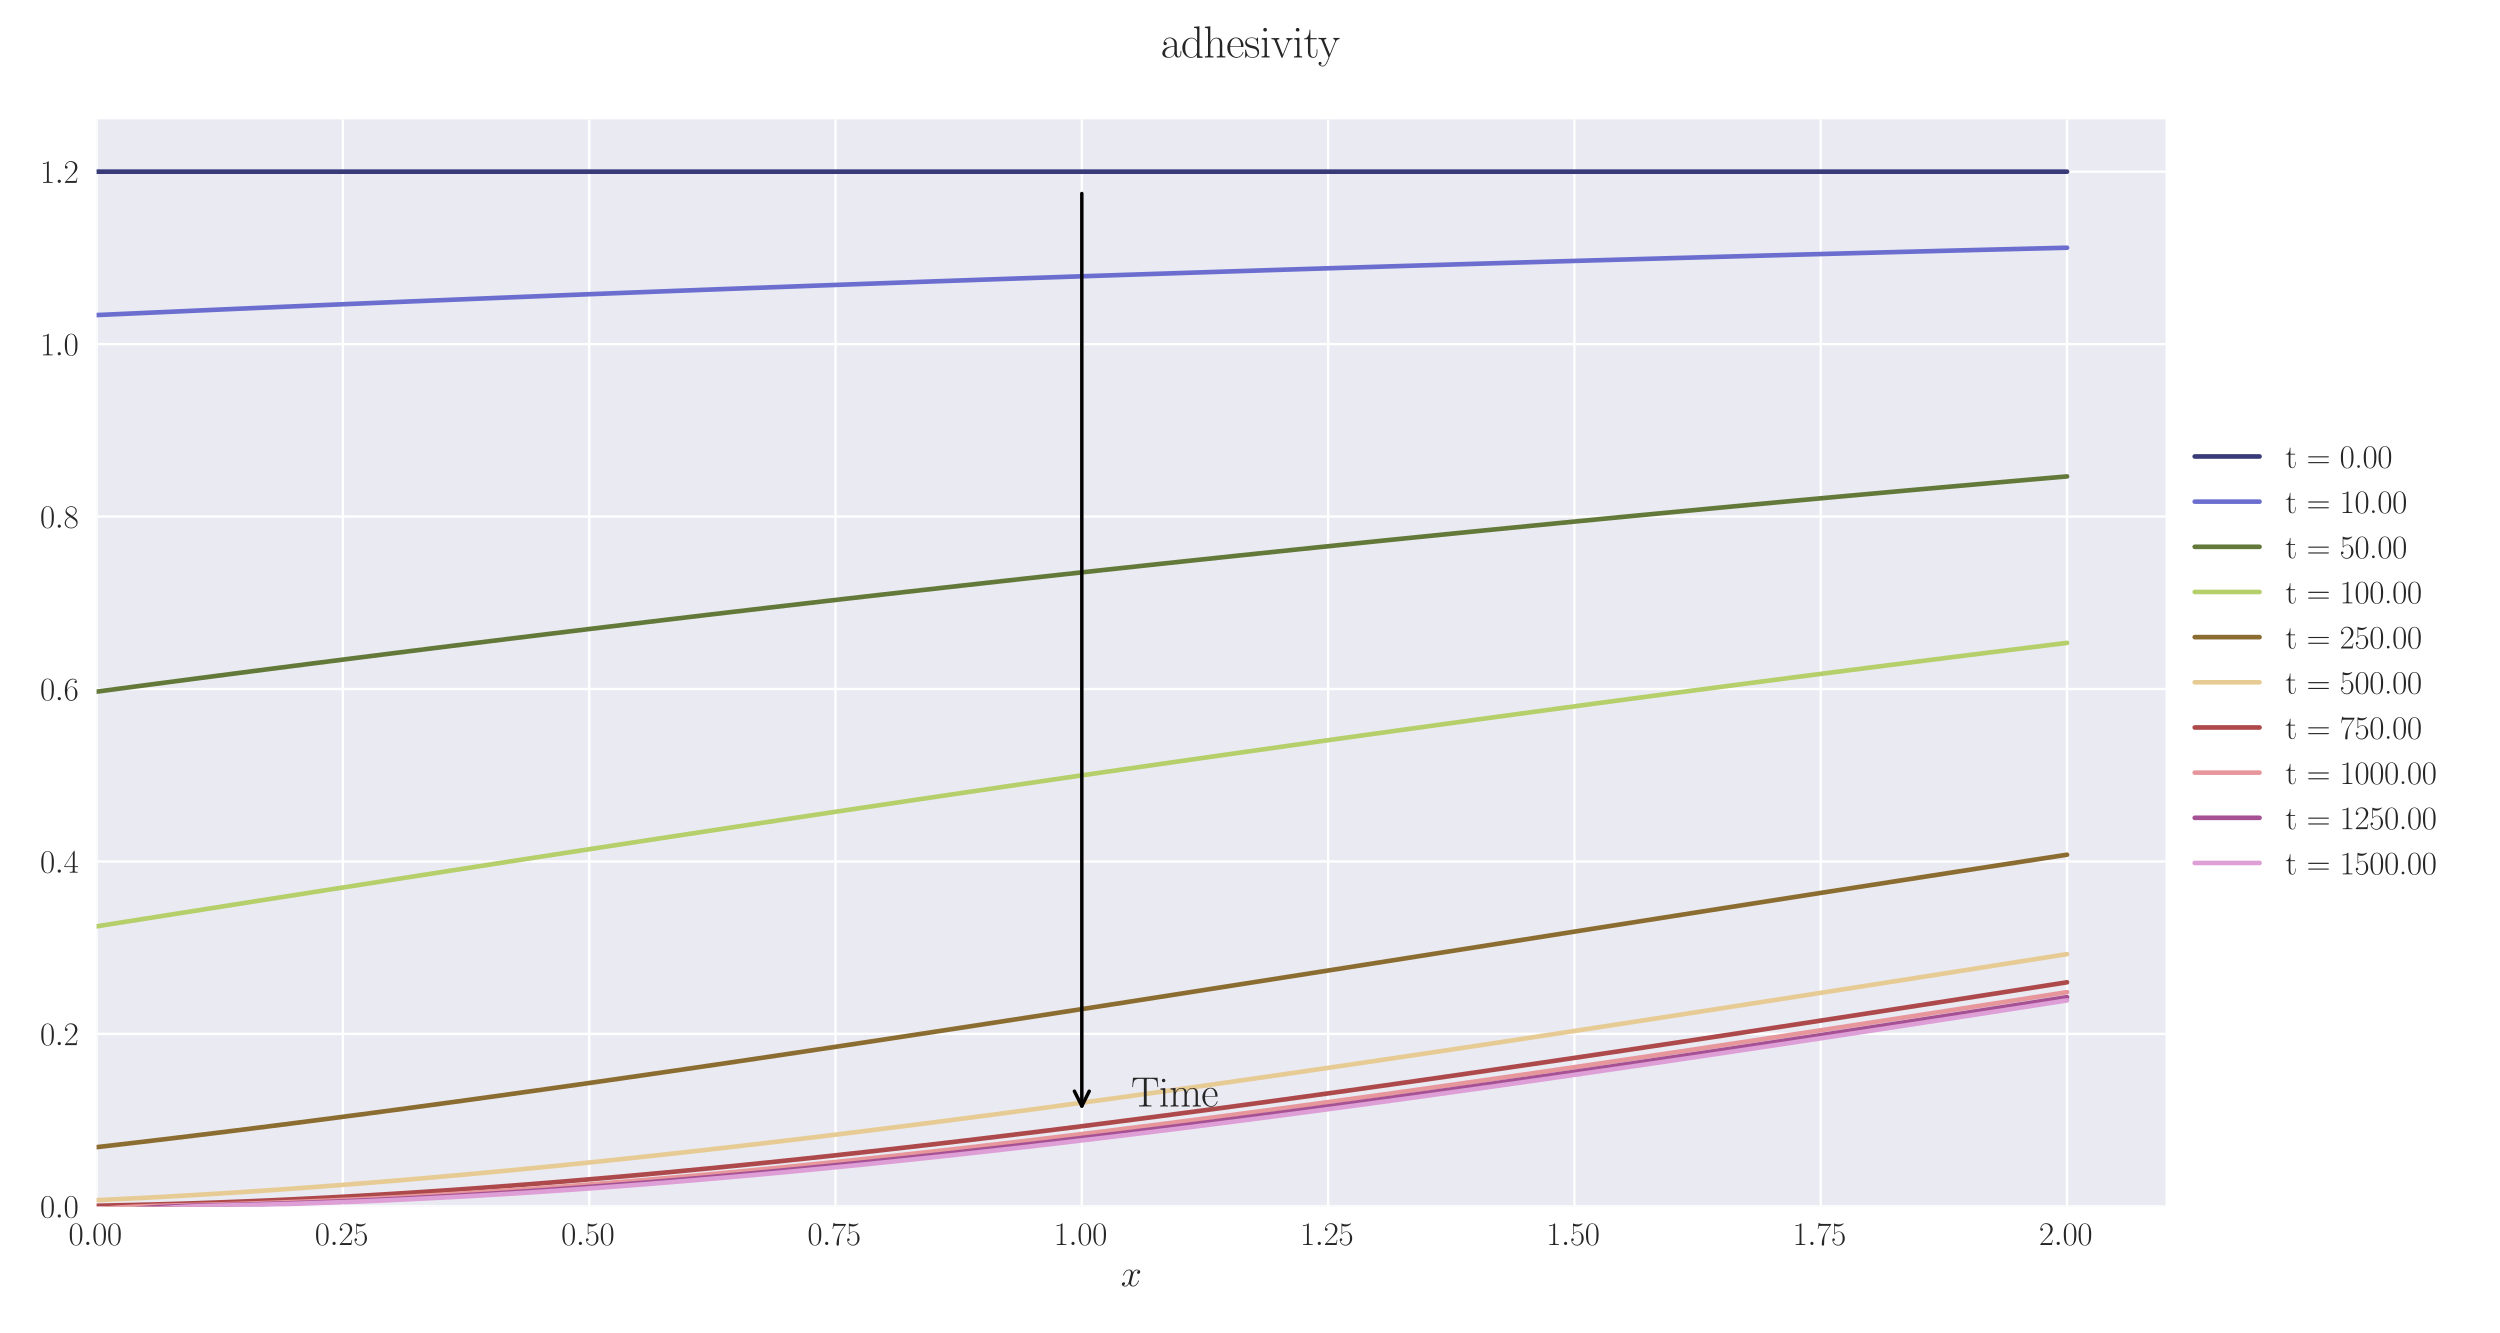 <?xml version="1.0" encoding="utf-8" standalone="no"?>
<!DOCTYPE svg PUBLIC "-//W3C//DTD SVG 1.1//EN"
  "http://www.w3.org/Graphics/SVG/1.1/DTD/svg11.dtd">
<svg xmlns:xlink="http://www.w3.org/1999/xlink" width="1080pt" height="576pt" viewBox="0 0 1080 576" xmlns="http://www.w3.org/2000/svg" version="1.1">
 <defs>
  <style type="text/css">*{stroke-linejoin: round; stroke-linecap: butt}</style>
 </defs>
 <g id="figure_1">
  <g id="patch_1">
   <path d="M 0 576 
L 1080 576 
L 1080 0 
L 0 0 
z
" style="fill: #ffffff"/>
  </g>
  <g id="axes_1">
   <g id="patch_2">
    <path d="M 41.731 521.153 
L 935.518 521.153 
L 935.518 51.564 
L 41.731 51.564 
z
" style="fill: #eaeaf2"/>
   </g>
   <g id="matplotlib.axis_1">
    <g id="xtick_1">
     <g id="line2d_1">
      <path d="M 41.731 521.153 
L 41.731 51.564 
" clip-path="url(#p22c382ff85)" style="fill: none; stroke: #ffffff; stroke-linecap: round"/>
     </g>
     <g id="line2d_2"/>
     <g id="text_1">
      <!-- $\mathdefault{0.00}$ -->
      <g style="fill: #262626" transform="translate(29.591 537.839) scale(0.14 -0.14)">
       <defs>
        <path id="CMR17-30" d="M 2688 2025 
C 2688 2416 2682 3080 2413 3591 
C 2176 4039 1798 4198 1466 4198 
C 1158 4198 768 4058 525 3597 
C 269 3118 243 2524 243 2025 
C 243 1661 250 1106 448 619 
C 723 -39 1216 -128 1466 -128 
C 1760 -128 2208 -7 2470 600 
C 2662 1042 2688 1559 2688 2025 
z
M 1466 -26 
C 1056 -26 813 325 723 812 
C 653 1188 653 1738 653 2096 
C 653 2588 653 2997 736 3387 
C 858 3929 1216 4096 1466 4096 
C 1728 4096 2067 3923 2189 3400 
C 2272 3036 2278 2607 2278 2096 
C 2278 1680 2278 1169 2202 792 
C 2067 95 1690 -26 1466 -26 
z
" transform="scale(0.016)"/>
        <path id="CMMI12-3a" d="M 1178 307 
C 1178 492 1024 619 870 619 
C 685 619 557 466 557 313 
C 557 128 710 0 864 0 
C 1050 0 1178 153 1178 307 
z
" transform="scale(0.016)"/>
       </defs>
       <use xlink:href="#CMR17-30" transform="scale(0.996)"/>
       <use xlink:href="#CMMI12-3a" transform="translate(45.69 0) scale(0.996)"/>
       <use xlink:href="#CMR17-30" transform="translate(72.788 0) scale(0.996)"/>
       <use xlink:href="#CMR17-30" transform="translate(118.478 0) scale(0.996)"/>
      </g>
     </g>
    </g>
    <g id="xtick_2">
     <g id="line2d_3">
      <path d="M 148.134 521.153 
L 148.134 51.564 
" clip-path="url(#p22c382ff85)" style="fill: none; stroke: #ffffff; stroke-linecap: round"/>
     </g>
     <g id="line2d_4"/>
     <g id="text_2">
      <!-- $\mathdefault{0.25}$ -->
      <g style="fill: #262626" transform="translate(135.994 537.839) scale(0.14 -0.14)">
       <defs>
        <path id="CMR17-32" d="M 2669 989 
L 2554 989 
C 2490 536 2438 459 2413 420 
C 2381 369 1920 369 1830 369 
L 602 369 
C 832 619 1280 1072 1824 1597 
C 2214 1967 2669 2402 2669 3035 
C 2669 3790 2067 4224 1395 4224 
C 691 4224 262 3604 262 3030 
C 262 2780 448 2748 525 2748 
C 589 2748 781 2787 781 3010 
C 781 3207 614 3264 525 3264 
C 486 3264 448 3258 422 3245 
C 544 3790 915 4058 1306 4058 
C 1862 4058 2227 3617 2227 3035 
C 2227 2479 1901 2000 1536 1584 
L 262 146 
L 262 0 
L 2515 0 
L 2669 989 
z
" transform="scale(0.016)"/>
        <path id="CMR17-35" d="M 730 3692 
C 794 3666 1056 3584 1325 3584 
C 1920 3584 2246 3911 2432 4100 
C 2432 4157 2432 4192 2394 4192 
C 2387 4192 2374 4192 2323 4163 
C 2099 4058 1837 3973 1517 3973 
C 1325 3973 1037 3999 723 4139 
C 653 4171 640 4171 634 4171 
C 602 4171 595 4164 595 4037 
L 595 2203 
C 595 2089 595 2057 659 2057 
C 691 2057 704 2070 736 2114 
C 941 2401 1222 2522 1542 2522 
C 1766 2522 2246 2382 2246 1289 
C 2246 1085 2246 715 2054 421 
C 1894 159 1645 25 1370 25 
C 947 25 518 320 403 814 
C 429 807 480 795 506 795 
C 589 795 749 840 749 1038 
C 749 1210 627 1280 506 1280 
C 358 1280 262 1190 262 1011 
C 262 454 704 -128 1382 -128 
C 2042 -128 2669 440 2669 1264 
C 2669 2030 2170 2624 1549 2624 
C 1222 2624 947 2503 730 2274 
L 730 3692 
z
" transform="scale(0.016)"/>
       </defs>
       <use xlink:href="#CMR17-30" transform="scale(0.996)"/>
       <use xlink:href="#CMMI12-3a" transform="translate(45.69 0) scale(0.996)"/>
       <use xlink:href="#CMR17-32" transform="translate(72.788 0) scale(0.996)"/>
       <use xlink:href="#CMR17-35" transform="translate(118.478 0) scale(0.996)"/>
      </g>
     </g>
    </g>
    <g id="xtick_3">
     <g id="line2d_5">
      <path d="M 254.537 521.153 
L 254.537 51.564 
" clip-path="url(#p22c382ff85)" style="fill: none; stroke: #ffffff; stroke-linecap: round"/>
     </g>
     <g id="line2d_6"/>
     <g id="text_3">
      <!-- $\mathdefault{0.50}$ -->
      <g style="fill: #262626" transform="translate(242.397 537.839) scale(0.14 -0.14)">
       <use xlink:href="#CMR17-30" transform="scale(0.996)"/>
       <use xlink:href="#CMMI12-3a" transform="translate(45.69 0) scale(0.996)"/>
       <use xlink:href="#CMR17-35" transform="translate(72.788 0) scale(0.996)"/>
       <use xlink:href="#CMR17-30" transform="translate(118.478 0) scale(0.996)"/>
      </g>
     </g>
    </g>
    <g id="xtick_4">
     <g id="line2d_7">
      <path d="M 360.94 521.153 
L 360.94 51.564 
" clip-path="url(#p22c382ff85)" style="fill: none; stroke: #ffffff; stroke-linecap: round"/>
     </g>
     <g id="line2d_8"/>
     <g id="text_4">
      <!-- $\mathdefault{0.75}$ -->
      <g style="fill: #262626" transform="translate(348.801 537.839) scale(0.14 -0.14)">
       <defs>
        <path id="CMR17-37" d="M 2886 3941 
L 2886 4081 
L 1382 4081 
C 634 4081 621 4165 595 4288 
L 480 4288 
L 294 3094 
L 410 3094 
C 429 3215 474 3540 550 3661 
C 589 3712 1062 3712 1171 3712 
L 2579 3712 
L 1869 2661 
C 1395 1954 1069 999 1069 165 
C 1069 89 1069 -128 1299 -128 
C 1530 -128 1530 89 1530 171 
L 1530 465 
C 1530 1508 1709 2196 2003 2636 
L 2886 3941 
z
" transform="scale(0.016)"/>
       </defs>
       <use xlink:href="#CMR17-30" transform="scale(0.996)"/>
       <use xlink:href="#CMMI12-3a" transform="translate(45.69 0) scale(0.996)"/>
       <use xlink:href="#CMR17-37" transform="translate(72.788 0) scale(0.996)"/>
       <use xlink:href="#CMR17-35" transform="translate(118.478 0) scale(0.996)"/>
      </g>
     </g>
    </g>
    <g id="xtick_5">
     <g id="line2d_9">
      <path d="M 467.343 521.153 
L 467.343 51.564 
" clip-path="url(#p22c382ff85)" style="fill: none; stroke: #ffffff; stroke-linecap: round"/>
     </g>
     <g id="line2d_10"/>
     <g id="text_5">
      <!-- $\mathdefault{1.00}$ -->
      <g style="fill: #262626" transform="translate(455.204 537.839) scale(0.14 -0.14)">
       <defs>
        <path id="CMR17-31" d="M 1702 4058 
C 1702 4192 1696 4192 1606 4192 
C 1357 3916 979 3827 621 3827 
C 602 3827 570 3827 563 3808 
C 557 3795 557 3782 557 3648 
C 755 3648 1088 3686 1344 3839 
L 1344 461 
C 1344 236 1331 160 781 160 
L 589 160 
L 589 0 
C 896 0 1216 0 1523 0 
C 1830 0 2150 0 2458 0 
L 2458 160 
L 2266 160 
C 1715 160 1702 230 1702 458 
L 1702 4058 
z
" transform="scale(0.016)"/>
       </defs>
       <use xlink:href="#CMR17-31" transform="scale(0.996)"/>
       <use xlink:href="#CMMI12-3a" transform="translate(45.69 0) scale(0.996)"/>
       <use xlink:href="#CMR17-30" transform="translate(72.788 0) scale(0.996)"/>
       <use xlink:href="#CMR17-30" transform="translate(118.478 0) scale(0.996)"/>
      </g>
     </g>
    </g>
    <g id="xtick_6">
     <g id="line2d_11">
      <path d="M 573.747 521.153 
L 573.747 51.564 
" clip-path="url(#p22c382ff85)" style="fill: none; stroke: #ffffff; stroke-linecap: round"/>
     </g>
     <g id="line2d_12"/>
     <g id="text_6">
      <!-- $\mathdefault{1.25}$ -->
      <g style="fill: #262626" transform="translate(561.607 537.839) scale(0.14 -0.14)">
       <use xlink:href="#CMR17-31" transform="scale(0.996)"/>
       <use xlink:href="#CMMI12-3a" transform="translate(45.69 0) scale(0.996)"/>
       <use xlink:href="#CMR17-32" transform="translate(72.788 0) scale(0.996)"/>
       <use xlink:href="#CMR17-35" transform="translate(118.478 0) scale(0.996)"/>
      </g>
     </g>
    </g>
    <g id="xtick_7">
     <g id="line2d_13">
      <path d="M 680.15 521.153 
L 680.15 51.564 
" clip-path="url(#p22c382ff85)" style="fill: none; stroke: #ffffff; stroke-linecap: round"/>
     </g>
     <g id="line2d_14"/>
     <g id="text_7">
      <!-- $\mathdefault{1.50}$ -->
      <g style="fill: #262626" transform="translate(668.01 537.839) scale(0.14 -0.14)">
       <use xlink:href="#CMR17-31" transform="scale(0.996)"/>
       <use xlink:href="#CMMI12-3a" transform="translate(45.69 0) scale(0.996)"/>
       <use xlink:href="#CMR17-35" transform="translate(72.788 0) scale(0.996)"/>
       <use xlink:href="#CMR17-30" transform="translate(118.478 0) scale(0.996)"/>
      </g>
     </g>
    </g>
    <g id="xtick_8">
     <g id="line2d_15">
      <path d="M 786.553 521.153 
L 786.553 51.564 
" clip-path="url(#p22c382ff85)" style="fill: none; stroke: #ffffff; stroke-linecap: round"/>
     </g>
     <g id="line2d_16"/>
     <g id="text_8">
      <!-- $\mathdefault{1.75}$ -->
      <g style="fill: #262626" transform="translate(774.414 537.839) scale(0.14 -0.14)">
       <use xlink:href="#CMR17-31" transform="scale(0.996)"/>
       <use xlink:href="#CMMI12-3a" transform="translate(45.69 0) scale(0.996)"/>
       <use xlink:href="#CMR17-37" transform="translate(72.788 0) scale(0.996)"/>
       <use xlink:href="#CMR17-35" transform="translate(118.478 0) scale(0.996)"/>
      </g>
     </g>
    </g>
    <g id="xtick_9">
     <g id="line2d_17">
      <path d="M 892.956 521.153 
L 892.956 51.564 
" clip-path="url(#p22c382ff85)" style="fill: none; stroke: #ffffff; stroke-linecap: round"/>
     </g>
     <g id="line2d_18"/>
     <g id="text_9">
      <!-- $\mathdefault{2.00}$ -->
      <g style="fill: #262626" transform="translate(880.817 537.839) scale(0.14 -0.14)">
       <use xlink:href="#CMR17-32" transform="scale(0.996)"/>
       <use xlink:href="#CMMI12-3a" transform="translate(45.69 0) scale(0.996)"/>
       <use xlink:href="#CMR17-30" transform="translate(72.788 0) scale(0.996)"/>
       <use xlink:href="#CMR17-30" transform="translate(118.478 0) scale(0.996)"/>
      </g>
     </g>
    </g>
    <g id="text_10">
     <!-- $x$ -->
     <g style="fill: #262626" transform="translate(484.189 555.621) scale(0.16 -0.16)">
      <defs>
       <path id="CMMI12-78" d="M 3034 2606 
C 2829 2567 2752 2414 2752 2293 
C 2752 2139 2874 2088 2963 2088 
C 3155 2088 3290 2254 3290 2427 
C 3290 2695 2982 2816 2714 2816 
C 2323 2816 2106 2433 2048 2312 
C 1901 2816 1504 2816 1389 2816 
C 736 2816 390 1980 390 1839 
C 390 1814 416 1782 461 1782 
C 512 1782 525 1820 538 1846 
C 755 2555 1184 2689 1370 2689 
C 1658 2689 1715 2420 1715 2267 
C 1715 2127 1677 1980 1600 1673 
L 1382 798 
C 1286 415 1101 64 762 64 
C 730 64 570 64 435 147 
C 666 192 717 383 717 460 
C 717 588 621 664 499 664 
C 346 664 179 530 179 326 
C 179 57 480 -64 755 -64 
C 1062 -64 1280 179 1414 441 
C 1517 64 1837 -64 2074 -64 
C 2726 -64 3072 773 3072 913 
C 3072 945 3046 971 3008 971 
C 2950 971 2944 939 2925 888 
C 2752 326 2381 64 2093 64 
C 1869 64 1747 230 1747 492 
C 1747 632 1773 734 1875 1156 
L 2099 2024 
C 2195 2408 2413 2689 2707 2689 
C 2720 2689 2899 2689 3034 2606 
z
" transform="scale(0.016)"/>
      </defs>
      <use xlink:href="#CMMI12-78" transform="scale(0.996)"/>
     </g>
    </g>
   </g>
   <g id="matplotlib.axis_2">
    <g id="ytick_1">
     <g id="line2d_19">
      <path d="M 41.731 521.153 
L 935.518 521.153 
" clip-path="url(#p22c382ff85)" style="fill: none; stroke: #ffffff; stroke-linecap: round"/>
     </g>
     <g id="line2d_20"/>
     <g id="text_11">
      <!-- $\mathdefault{0.0}$ -->
      <g style="fill: #262626" transform="translate(17.28 525.996) scale(0.14 -0.14)">
       <use xlink:href="#CMR17-30" transform="scale(0.996)"/>
       <use xlink:href="#CMMI12-3a" transform="translate(45.69 0) scale(0.996)"/>
       <use xlink:href="#CMR17-30" transform="translate(72.788 0) scale(0.996)"/>
      </g>
     </g>
    </g>
    <g id="ytick_2">
     <g id="line2d_21">
      <path d="M 41.731 446.654 
L 935.518 446.654 
" clip-path="url(#p22c382ff85)" style="fill: none; stroke: #ffffff; stroke-linecap: round"/>
     </g>
     <g id="line2d_22"/>
     <g id="text_12">
      <!-- $\mathdefault{0.2}$ -->
      <g style="fill: #262626" transform="translate(17.28 451.497) scale(0.14 -0.14)">
       <use xlink:href="#CMR17-30" transform="scale(0.996)"/>
       <use xlink:href="#CMMI12-3a" transform="translate(45.69 0) scale(0.996)"/>
       <use xlink:href="#CMR17-32" transform="translate(72.788 0) scale(0.996)"/>
      </g>
     </g>
    </g>
    <g id="ytick_3">
     <g id="line2d_23">
      <path d="M 41.731 372.155 
L 935.518 372.155 
" clip-path="url(#p22c382ff85)" style="fill: none; stroke: #ffffff; stroke-linecap: round"/>
     </g>
     <g id="line2d_24"/>
     <g id="text_13">
      <!-- $\mathdefault{0.4}$ -->
      <g style="fill: #262626" transform="translate(17.28 376.998) scale(0.14 -0.14)">
       <defs>
        <path id="CMR17-34" d="M 2150 4122 
C 2150 4256 2144 4256 2029 4256 
L 128 1254 
L 128 1088 
L 1779 1088 
L 1779 457 
C 1779 224 1766 160 1318 160 
L 1197 160 
L 1197 0 
C 1402 0 1747 0 1965 0 
C 2182 0 2528 0 2733 0 
L 2733 160 
L 2611 160 
C 2163 160 2150 224 2150 457 
L 2150 1088 
L 2803 1088 
L 2803 1254 
L 2150 1254 
L 2150 4122 
z
M 1798 3703 
L 1798 1254 
L 256 1254 
L 1798 3703 
z
" transform="scale(0.016)"/>
       </defs>
       <use xlink:href="#CMR17-30" transform="scale(0.996)"/>
       <use xlink:href="#CMMI12-3a" transform="translate(45.69 0) scale(0.996)"/>
       <use xlink:href="#CMR17-34" transform="translate(72.788 0) scale(0.996)"/>
      </g>
     </g>
    </g>
    <g id="ytick_4">
     <g id="line2d_25">
      <path d="M 41.731 297.655 
L 935.518 297.655 
" clip-path="url(#p22c382ff85)" style="fill: none; stroke: #ffffff; stroke-linecap: round"/>
     </g>
     <g id="line2d_26"/>
     <g id="text_14">
      <!-- $\mathdefault{0.6}$ -->
      <g style="fill: #262626" transform="translate(17.28 302.498) scale(0.14 -0.14)">
       <defs>
        <path id="CMR17-36" d="M 678 2176 
C 678 3690 1395 4032 1811 4032 
C 1946 4032 2272 4009 2400 3776 
C 2298 3776 2106 3776 2106 3553 
C 2106 3381 2246 3323 2336 3323 
C 2394 3323 2566 3348 2566 3560 
C 2566 3954 2246 4179 1805 4179 
C 1043 4179 243 3390 243 1984 
C 243 253 966 -128 1478 -128 
C 2099 -128 2688 427 2688 1283 
C 2688 2081 2170 2662 1517 2662 
C 1126 2662 838 2407 678 1960 
L 678 2176 
z
M 1478 25 
C 691 25 691 1200 691 1436 
C 691 1896 909 2560 1504 2560 
C 1613 2560 1926 2560 2138 2120 
C 2253 1870 2253 1609 2253 1289 
C 2253 944 2253 690 2118 434 
C 1978 171 1773 25 1478 25 
z
" transform="scale(0.016)"/>
       </defs>
       <use xlink:href="#CMR17-30" transform="scale(0.996)"/>
       <use xlink:href="#CMMI12-3a" transform="translate(45.69 0) scale(0.996)"/>
       <use xlink:href="#CMR17-36" transform="translate(72.788 0) scale(0.996)"/>
      </g>
     </g>
    </g>
    <g id="ytick_5">
     <g id="line2d_27">
      <path d="M 41.731 223.156 
L 935.518 223.156 
" clip-path="url(#p22c382ff85)" style="fill: none; stroke: #ffffff; stroke-linecap: round"/>
     </g>
     <g id="line2d_28"/>
     <g id="text_15">
      <!-- $\mathdefault{0.8}$ -->
      <g style="fill: #262626" transform="translate(17.28 227.999) scale(0.14 -0.14)">
       <defs>
        <path id="CMR17-38" d="M 1741 2264 
C 2144 2467 2554 2773 2554 3263 
C 2554 3841 1990 4179 1472 4179 
C 890 4179 378 3759 378 3180 
C 378 3021 416 2747 666 2505 
C 730 2442 998 2251 1171 2130 
C 883 1983 211 1634 211 934 
C 211 279 838 -128 1459 -128 
C 2144 -128 2720 362 2720 1010 
C 2720 1590 2330 1857 2074 2029 
L 1741 2264 
z
M 902 2822 
C 851 2854 595 3051 595 3351 
C 595 3739 998 4032 1459 4032 
C 1965 4032 2336 3676 2336 3262 
C 2336 2669 1670 2331 1638 2331 
C 1632 2331 1626 2331 1574 2370 
L 902 2822 
z
M 2080 1519 
C 2176 1449 2483 1240 2483 851 
C 2483 381 2010 25 1472 25 
C 890 25 448 438 448 940 
C 448 1443 838 1862 1280 2060 
L 2080 1519 
z
" transform="scale(0.016)"/>
       </defs>
       <use xlink:href="#CMR17-30" transform="scale(0.996)"/>
       <use xlink:href="#CMMI12-3a" transform="translate(45.69 0) scale(0.996)"/>
       <use xlink:href="#CMR17-38" transform="translate(72.788 0) scale(0.996)"/>
      </g>
     </g>
    </g>
    <g id="ytick_6">
     <g id="line2d_29">
      <path d="M 41.731 148.657 
L 935.518 148.657 
" clip-path="url(#p22c382ff85)" style="fill: none; stroke: #ffffff; stroke-linecap: round"/>
     </g>
     <g id="line2d_30"/>
     <g id="text_16">
      <!-- $\mathdefault{1.0}$ -->
      <g style="fill: #262626" transform="translate(17.28 153.5) scale(0.14 -0.14)">
       <use xlink:href="#CMR17-31" transform="scale(0.996)"/>
       <use xlink:href="#CMMI12-3a" transform="translate(45.69 0) scale(0.996)"/>
       <use xlink:href="#CMR17-30" transform="translate(72.788 0) scale(0.996)"/>
      </g>
     </g>
    </g>
    <g id="ytick_7">
     <g id="line2d_31">
      <path d="M 41.731 74.158 
L 935.518 74.158 
" clip-path="url(#p22c382ff85)" style="fill: none; stroke: #ffffff; stroke-linecap: round"/>
     </g>
     <g id="line2d_32"/>
     <g id="text_17">
      <!-- $\mathdefault{1.2}$ -->
      <g style="fill: #262626" transform="translate(17.28 79.001) scale(0.14 -0.14)">
       <use xlink:href="#CMR17-31" transform="scale(0.996)"/>
       <use xlink:href="#CMMI12-3a" transform="translate(45.69 0) scale(0.996)"/>
       <use xlink:href="#CMR17-32" transform="translate(72.788 0) scale(0.996)"/>
      </g>
     </g>
    </g>
   </g>
   <g id="line2d_33">
    <path d="M 41.731 74.158 
L 50.243 74.158 
L 58.755 74.158 
L 67.267 74.158 
L 75.78 74.158 
L 84.292 74.158 
L 92.804 74.158 
L 101.316 74.158 
L 109.829 74.158 
L 118.341 74.158 
L 126.853 74.158 
L 135.365 74.158 
L 143.878 74.158 
L 152.39 74.158 
L 160.902 74.158 
L 169.414 74.158 
L 177.927 74.158 
L 186.439 74.158 
L 194.951 74.158 
L 203.463 74.158 
L 211.976 74.158 
L 220.488 74.158 
L 229 74.158 
L 237.513 74.158 
L 246.025 74.158 
L 254.537 74.158 
L 263.049 74.158 
L 271.562 74.158 
L 280.074 74.158 
L 288.586 74.158 
L 297.098 74.158 
L 305.611 74.158 
L 314.123 74.158 
L 322.635 74.158 
L 331.147 74.158 
L 339.66 74.158 
L 348.172 74.158 
L 356.684 74.158 
L 365.196 74.158 
L 373.709 74.158 
L 382.221 74.158 
L 390.733 74.158 
L 399.245 74.158 
L 407.758 74.158 
L 416.27 74.158 
L 424.782 74.158 
L 433.294 74.158 
L 441.807 74.158 
L 450.319 74.158 
L 458.831 74.158 
L 467.343 74.158 
L 475.856 74.158 
L 484.368 74.158 
L 492.88 74.158 
L 501.393 74.158 
L 509.905 74.158 
L 518.417 74.158 
L 526.929 74.158 
L 535.442 74.158 
L 543.954 74.158 
L 552.466 74.158 
L 560.978 74.158 
L 569.491 74.158 
L 578.003 74.158 
L 586.515 74.158 
L 595.027 74.158 
L 603.54 74.158 
L 612.052 74.158 
L 620.564 74.158 
L 629.076 74.158 
L 637.589 74.158 
L 646.101 74.158 
L 654.613 74.158 
L 663.125 74.158 
L 671.638 74.158 
L 680.15 74.158 
L 688.662 74.158 
L 697.174 74.158 
L 705.687 74.158 
L 714.199 74.158 
L 722.711 74.158 
L 731.223 74.158 
L 739.736 74.158 
L 748.248 74.158 
L 756.76 74.158 
L 765.273 74.158 
L 773.785 74.158 
L 782.297 74.158 
L 790.809 74.158 
L 799.322 74.158 
L 807.834 74.158 
L 816.346 74.158 
L 824.858 74.158 
L 833.371 74.158 
L 841.883 74.158 
L 850.395 74.158 
L 858.907 74.158 
L 867.42 74.158 
L 875.932 74.158 
L 884.444 74.158 
L 892.956 74.158 
" clip-path="url(#p22c382ff85)" style="fill: none; stroke: #393b79; stroke-width: 2; stroke-linecap: round"/>
   </g>
   <g id="line2d_34">
    <path d="M 41.731 136.115 
L 50.243 135.731 
L 58.755 135.35 
L 67.267 134.971 
L 75.78 134.588 
L 84.292 134.207 
L 92.804 133.829 
L 101.316 133.453 
L 109.829 133.081 
L 118.341 132.711 
L 126.853 132.344 
L 135.365 131.98 
L 143.878 131.618 
L 152.39 131.259 
L 160.902 130.903 
L 169.414 130.549 
L 177.927 130.198 
L 186.439 129.849 
L 194.951 129.503 
L 203.463 129.154 
L 211.976 128.805 
L 220.488 128.46 
L 229 128.116 
L 237.513 127.776 
L 246.025 127.437 
L 254.537 127.102 
L 263.049 126.768 
L 271.562 126.437 
L 280.074 126.109 
L 288.586 125.783 
L 297.098 125.459 
L 305.611 125.138 
L 314.123 124.819 
L 322.635 124.502 
L 331.147 124.188 
L 339.66 123.875 
L 348.172 123.56 
L 356.684 123.245 
L 365.196 122.933 
L 373.709 122.623 
L 382.221 122.316 
L 390.733 122.011 
L 399.245 121.707 
L 407.758 121.406 
L 416.27 121.108 
L 424.782 120.811 
L 433.294 120.516 
L 441.807 120.224 
L 450.319 119.934 
L 458.831 119.645 
L 467.343 119.359 
L 475.856 119.075 
L 484.368 118.793 
L 492.88 118.513 
L 501.393 118.235 
L 509.905 117.956 
L 518.417 117.676 
L 526.929 117.398 
L 535.442 117.122 
L 543.954 116.848 
L 552.466 116.575 
L 560.978 116.305 
L 569.491 116.037 
L 578.003 115.77 
L 586.515 115.506 
L 595.027 115.243 
L 603.54 114.982 
L 612.052 114.723 
L 620.564 114.466 
L 629.076 114.211 
L 637.589 113.957 
L 646.101 113.706 
L 654.613 113.456 
L 663.125 113.208 
L 671.638 112.961 
L 680.15 112.717 
L 688.662 112.474 
L 697.174 112.233 
L 705.687 111.988 
L 714.199 111.745 
L 722.711 111.504 
L 731.223 111.264 
L 739.736 111.026 
L 748.248 110.79 
L 756.76 110.555 
L 765.273 110.322 
L 773.785 110.091 
L 782.297 109.861 
L 790.809 109.633 
L 799.322 109.406 
L 807.834 109.181 
L 816.346 108.958 
L 824.858 108.736 
L 833.371 108.516 
L 841.883 108.297 
L 850.395 108.08 
L 858.907 107.865 
L 867.42 107.65 
L 875.932 107.438 
L 884.444 107.227 
L 892.956 107.017 
" clip-path="url(#p22c382ff85)" style="fill: none; stroke: #6b6ecf; stroke-width: 2; stroke-linecap: round"/>
   </g>
   <g id="line2d_35">
    <path d="M 41.731 298.8 
L 50.243 297.667 
L 58.755 296.54 
L 67.267 295.417 
L 75.78 294.297 
L 84.292 293.184 
L 92.804 292.07 
L 101.316 290.967 
L 109.829 289.859 
L 118.341 288.764 
L 126.853 287.666 
L 135.365 286.576 
L 143.878 285.49 
L 152.39 284.405 
L 160.902 283.332 
L 169.414 282.252 
L 177.927 281.184 
L 186.439 280.117 
L 194.951 279.054 
L 203.463 278.001 
L 211.976 276.942 
L 220.488 275.894 
L 229 274.849 
L 237.513 273.805 
L 246.025 272.772 
L 254.537 271.736 
L 263.049 270.707 
L 271.562 269.687 
L 280.074 268.661 
L 288.586 267.645 
L 297.098 266.637 
L 305.611 265.624 
L 314.123 264.621 
L 322.635 263.624 
L 331.147 262.624 
L 339.66 261.634 
L 348.172 260.65 
L 356.684 259.662 
L 365.196 258.684 
L 373.709 257.713 
L 382.221 256.737 
L 390.733 255.771 
L 399.245 254.814 
L 407.758 253.85 
L 416.27 252.895 
L 424.782 251.949 
L 433.294 251 
L 441.807 250.056 
L 450.319 249.12 
L 458.831 248.189 
L 467.343 247.255 
L 475.856 246.329 
L 484.368 245.412 
L 492.88 244.492 
L 501.393 243.576 
L 509.905 242.668 
L 518.417 241.767 
L 526.929 240.861 
L 535.442 239.962 
L 543.954 239.072 
L 552.466 238.184 
L 560.978 237.295 
L 569.491 236.413 
L 578.003 235.54 
L 586.515 234.667 
L 595.027 233.794 
L 603.54 232.928 
L 612.052 232.071 
L 620.564 231.214 
L 629.076 230.356 
L 637.589 229.506 
L 646.101 228.664 
L 654.613 227.826 
L 663.125 226.983 
L 671.638 226.148 
L 680.15 225.32 
L 688.662 224.499 
L 697.174 223.673 
L 705.687 222.851 
L 714.199 222.038 
L 722.711 221.231 
L 731.223 220.426 
L 739.736 219.618 
L 748.248 218.818 
L 756.76 218.024 
L 765.273 217.237 
L 773.785 216.448 
L 782.297 215.66 
L 790.809 214.879 
L 799.322 214.105 
L 807.834 213.337 
L 816.346 212.566 
L 824.858 211.797 
L 833.371 211.035 
L 841.883 210.279 
L 850.395 209.529 
L 858.907 208.778 
L 867.42 208.027 
L 875.932 207.283 
L 884.444 206.544 
L 892.956 205.812 
" clip-path="url(#p22c382ff85)" style="fill: none; stroke: #637939; stroke-width: 2; stroke-linecap: round"/>
   </g>
   <g id="line2d_36">
    <path d="M 41.731 400.184 
L 50.243 398.834 
L 58.755 397.487 
L 67.267 396.14 
L 75.78 394.794 
L 84.292 393.449 
L 92.804 392.105 
L 101.316 390.762 
L 109.829 389.42 
L 118.341 388.08 
L 126.853 386.742 
L 135.365 385.403 
L 143.878 384.066 
L 152.39 382.732 
L 160.902 381.399 
L 169.414 380.068 
L 177.927 378.739 
L 186.439 377.411 
L 194.951 376.085 
L 203.463 374.761 
L 211.976 373.439 
L 220.488 372.118 
L 229 370.8 
L 237.513 369.485 
L 246.025 368.171 
L 254.537 366.861 
L 263.049 365.552 
L 271.562 364.246 
L 280.074 362.943 
L 288.586 361.641 
L 297.098 360.341 
L 305.611 359.044 
L 314.123 357.75 
L 322.635 356.459 
L 331.147 355.171 
L 339.66 353.887 
L 348.172 352.605 
L 356.684 351.323 
L 365.196 350.046 
L 373.709 348.772 
L 382.221 347.502 
L 390.733 346.235 
L 399.245 344.968 
L 407.758 343.706 
L 416.27 342.449 
L 424.782 341.194 
L 433.294 339.939 
L 441.807 338.691 
L 450.319 337.448 
L 458.831 336.203 
L 467.343 334.963 
L 475.856 333.729 
L 484.368 332.495 
L 492.88 331.265 
L 501.393 330.042 
L 509.905 328.818 
L 518.417 327.599 
L 526.929 326.387 
L 535.442 325.172 
L 543.954 323.965 
L 552.466 322.761 
L 560.978 321.559 
L 569.491 320.365 
L 578.003 319.168 
L 586.515 317.98 
L 595.027 316.793 
L 603.54 315.61 
L 612.052 314.433 
L 620.564 313.256 
L 629.076 312.088 
L 637.589 310.917 
L 646.101 309.758 
L 654.613 308.594 
L 663.125 307.441 
L 671.638 306.286 
L 680.15 305.141 
L 688.662 303.994 
L 697.174 302.856 
L 705.687 301.717 
L 714.199 300.588 
L 722.711 299.455 
L 731.223 298.335 
L 739.736 297.21 
L 748.248 296.097 
L 756.76 294.98 
L 765.273 293.874 
L 773.785 292.767 
L 782.297 291.667 
L 790.809 290.571 
L 799.322 289.476 
L 807.834 288.391 
L 816.346 287.302 
L 824.858 286.225 
L 833.371 285.145 
L 841.883 284.073 
L 850.395 283.006 
L 858.907 281.939 
L 867.42 280.883 
L 875.932 279.823 
L 884.444 278.771 
L 892.956 277.725 
" clip-path="url(#p22c382ff85)" style="fill: none; stroke: #b5cf6b; stroke-width: 2; stroke-linecap: round"/>
   </g>
   <g id="line2d_37">
    <path d="M 41.731 495.574 
L 50.243 494.59 
L 58.755 493.594 
L 67.267 492.586 
L 75.78 491.566 
L 84.292 490.534 
L 92.804 489.491 
L 101.316 488.437 
L 109.829 487.372 
L 118.341 486.296 
L 126.853 485.21 
L 135.365 484.114 
L 143.878 483.009 
L 152.39 481.893 
L 160.902 480.769 
L 169.414 479.635 
L 177.927 478.493 
L 186.439 477.342 
L 194.951 476.183 
L 203.463 475.016 
L 211.976 473.84 
L 220.488 472.658 
L 229 471.467 
L 237.513 470.27 
L 246.025 469.066 
L 254.537 467.854 
L 263.049 466.637 
L 271.562 465.413 
L 280.074 464.182 
L 288.586 462.946 
L 297.098 461.704 
L 305.611 460.457 
L 314.123 459.204 
L 322.635 457.946 
L 331.147 456.682 
L 339.66 455.415 
L 348.172 454.142 
L 356.684 452.865 
L 365.196 451.583 
L 373.709 450.298 
L 382.221 449.008 
L 390.733 447.714 
L 399.245 446.417 
L 407.758 445.117 
L 416.27 443.813 
L 424.782 442.505 
L 433.294 441.195 
L 441.807 439.882 
L 450.319 438.566 
L 458.831 437.248 
L 467.343 435.927 
L 475.856 434.603 
L 484.368 433.278 
L 492.88 431.951 
L 501.393 430.621 
L 509.905 429.289 
L 518.417 427.956 
L 526.929 426.622 
L 535.442 425.286 
L 543.954 423.949 
L 552.466 422.61 
L 560.978 421.271 
L 569.491 419.931 
L 578.003 418.59 
L 586.515 417.248 
L 595.027 415.905 
L 603.54 414.561 
L 612.052 413.218 
L 620.564 411.874 
L 629.076 410.53 
L 637.589 409.186 
L 646.101 407.841 
L 654.613 406.498 
L 663.125 405.153 
L 671.638 403.81 
L 680.15 402.466 
L 688.662 401.124 
L 697.174 399.781 
L 705.687 398.44 
L 714.199 397.099 
L 722.711 395.758 
L 731.223 394.42 
L 739.736 393.081 
L 748.248 391.743 
L 756.76 390.407 
L 765.273 389.073 
L 773.785 387.739 
L 782.297 386.406 
L 790.809 385.075 
L 799.322 383.746 
L 807.834 382.419 
L 816.346 381.093 
L 824.858 379.768 
L 833.371 378.444 
L 841.883 377.123 
L 850.395 375.804 
L 858.907 374.486 
L 867.42 373.171 
L 875.932 371.858 
L 884.444 370.547 
L 892.956 369.238 
" clip-path="url(#p22c382ff85)" style="fill: none; stroke: #8c6d31; stroke-width: 2; stroke-linecap: round"/>
   </g>
   <g id="line2d_38">
    <path d="M 41.731 518.461 
L 50.243 518.065 
L 58.755 517.644 
L 67.267 517.2 
L 75.78 516.732 
L 84.292 516.24 
L 92.804 515.726 
L 101.316 515.19 
L 109.829 514.632 
L 118.341 514.052 
L 126.853 513.452 
L 135.365 512.831 
L 143.878 512.189 
L 152.39 511.528 
L 160.902 510.848 
L 169.414 510.148 
L 177.927 509.43 
L 186.439 508.694 
L 194.951 507.939 
L 203.463 507.168 
L 211.976 506.379 
L 220.488 505.574 
L 229 504.752 
L 237.513 503.914 
L 246.025 503.06 
L 254.537 502.191 
L 263.049 501.307 
L 271.562 500.408 
L 280.074 499.495 
L 288.586 498.568 
L 297.098 497.627 
L 305.611 496.672 
L 314.123 495.705 
L 322.635 494.725 
L 331.147 493.732 
L 339.66 492.727 
L 348.172 491.71 
L 356.684 490.681 
L 365.196 489.641 
L 373.709 488.59 
L 382.221 487.528 
L 390.733 486.455 
L 399.245 485.372 
L 407.758 484.28 
L 416.27 483.177 
L 424.782 482.065 
L 433.294 480.943 
L 441.807 479.812 
L 450.319 478.673 
L 458.831 477.525 
L 467.343 476.369 
L 475.856 475.205 
L 484.368 474.032 
L 492.88 472.853 
L 501.393 471.665 
L 509.905 470.471 
L 518.417 469.269 
L 526.929 468.061 
L 535.442 466.846 
L 543.954 465.625 
L 552.466 464.398 
L 560.978 463.164 
L 569.491 461.925 
L 578.003 460.68 
L 586.515 459.43 
L 595.027 458.175 
L 603.54 456.914 
L 612.052 455.649 
L 620.564 454.379 
L 629.076 453.105 
L 637.589 451.826 
L 646.101 450.543 
L 654.613 449.255 
L 663.125 447.965 
L 671.638 446.67 
L 680.15 445.372 
L 688.662 444.07 
L 697.174 442.766 
L 705.687 441.458 
L 714.199 440.147 
L 722.711 438.834 
L 731.223 437.518 
L 739.736 436.199 
L 748.248 434.879 
L 756.76 433.555 
L 765.273 432.23 
L 773.785 430.903 
L 782.297 429.574 
L 790.809 428.244 
L 799.322 426.911 
L 807.834 425.577 
L 816.346 424.242 
L 824.858 422.906 
L 833.371 421.569 
L 841.883 420.23 
L 850.395 418.891 
L 858.907 417.551 
L 867.42 416.21 
L 875.932 414.87 
L 884.444 413.528 
L 892.956 412.186 
" clip-path="url(#p22c382ff85)" style="fill: none; stroke: #e7cb94; stroke-width: 2; stroke-linecap: round"/>
   </g>
   <g id="line2d_39">
    <path d="M 41.731 520.897 
L 50.243 520.694 
L 58.755 520.513 
L 67.267 520.304 
L 75.78 520.067 
L 84.292 519.802 
L 92.804 519.511 
L 101.316 519.193 
L 109.829 518.849 
L 118.341 518.479 
L 126.853 518.085 
L 135.365 517.666 
L 143.878 517.223 
L 152.39 516.756 
L 160.902 516.266 
L 169.414 515.753 
L 177.927 515.218 
L 186.439 514.661 
L 194.951 514.083 
L 203.463 513.484 
L 211.976 512.864 
L 220.488 512.224 
L 229 511.564 
L 237.513 510.885 
L 246.025 510.187 
L 254.537 509.47 
L 263.049 508.735 
L 271.562 507.982 
L 280.074 507.211 
L 288.586 506.424 
L 297.098 505.619 
L 305.611 504.799 
L 314.123 503.962 
L 322.635 503.11 
L 331.147 502.242 
L 339.66 501.359 
L 348.172 500.461 
L 356.684 499.549 
L 365.196 498.623 
L 373.709 497.683 
L 382.221 496.73 
L 390.733 495.764 
L 399.245 494.784 
L 407.758 493.793 
L 416.27 492.789 
L 424.782 491.773 
L 433.294 490.745 
L 441.807 489.706 
L 450.319 488.656 
L 458.831 487.595 
L 467.343 486.524 
L 475.856 485.442 
L 484.368 484.35 
L 492.88 483.248 
L 501.393 482.137 
L 509.905 481.017 
L 518.417 479.887 
L 526.929 478.749 
L 535.442 477.602 
L 543.954 476.446 
L 552.466 475.283 
L 560.978 474.112 
L 569.491 472.933 
L 578.003 471.747 
L 586.515 470.553 
L 595.027 469.352 
L 603.54 468.145 
L 612.052 466.931 
L 620.564 465.711 
L 629.076 464.484 
L 637.589 463.252 
L 646.101 462.013 
L 654.613 460.77 
L 663.125 459.52 
L 671.638 458.265 
L 680.15 457.006 
L 688.662 455.741 
L 697.174 454.472 
L 705.687 453.198 
L 714.199 451.92 
L 722.711 450.638 
L 731.223 449.352 
L 739.736 448.062 
L 748.248 446.768 
L 756.76 445.47 
L 765.273 444.169 
L 773.785 442.866 
L 782.297 441.558 
L 790.809 440.249 
L 799.322 438.936 
L 807.834 437.621 
L 816.346 436.302 
L 824.858 434.983 
L 833.371 433.66 
L 841.883 432.335 
L 850.395 431.008 
L 858.907 429.68 
L 867.42 428.35 
L 875.932 427.019 
L 884.444 425.686 
L 892.956 424.351 
" clip-path="url(#p22c382ff85)" style="fill: none; stroke: #ad494a; stroke-width: 2; stroke-linecap: round"/>
   </g>
   <g id="line2d_40">
    <path d="M 41.731 522.383 
L 50.243 521.719 
L 58.755 521.261 
L 67.267 520.946 
L 75.78 520.727 
L 84.292 520.55 
L 92.804 520.346 
L 101.316 520.115 
L 109.829 519.855 
L 118.341 519.569 
L 126.853 519.256 
L 135.365 518.917 
L 143.878 518.553 
L 152.39 518.163 
L 160.902 517.749 
L 169.414 517.31 
L 177.927 516.848 
L 186.439 516.363 
L 194.951 515.854 
L 203.463 515.324 
L 211.976 514.771 
L 220.488 514.197 
L 229 513.602 
L 237.513 512.986 
L 246.025 512.35 
L 254.537 511.694 
L 263.049 511.019 
L 271.562 510.324 
L 280.074 509.611 
L 288.586 508.879 
L 297.098 508.13 
L 305.611 507.363 
L 314.123 506.579 
L 322.635 505.778 
L 331.147 504.961 
L 339.66 504.127 
L 348.172 503.278 
L 356.684 502.413 
L 365.196 501.533 
L 373.709 500.638 
L 382.221 499.729 
L 390.733 498.806 
L 399.245 497.869 
L 407.758 496.919 
L 416.27 495.955 
L 424.782 494.978 
L 433.294 493.989 
L 441.807 492.988 
L 450.319 491.974 
L 458.831 490.949 
L 467.343 489.912 
L 475.856 488.865 
L 484.368 487.806 
L 492.88 486.737 
L 501.393 485.657 
L 509.905 484.567 
L 518.417 483.468 
L 526.929 482.358 
L 535.442 481.24 
L 543.954 480.112 
L 552.466 478.976 
L 560.978 477.831 
L 569.491 476.677 
L 578.003 475.516 
L 586.515 474.346 
L 595.027 473.169 
L 603.54 471.984 
L 612.052 470.792 
L 620.564 469.593 
L 629.076 468.387 
L 637.589 467.174 
L 646.101 465.955 
L 654.613 464.73 
L 663.125 463.499 
L 671.638 462.262 
L 680.15 461.019 
L 688.662 459.771 
L 697.174 458.518 
L 705.687 457.259 
L 714.199 455.996 
L 722.711 454.728 
L 731.223 453.455 
L 739.736 452.178 
L 748.248 450.897 
L 756.76 449.611 
L 765.273 448.322 
L 773.785 447.029 
L 782.297 445.733 
L 790.809 444.433 
L 799.322 443.13 
L 807.834 441.824 
L 816.346 440.514 
L 824.858 439.202 
L 833.371 437.887 
L 841.883 436.571 
L 850.395 435.25 
L 858.907 433.929 
L 867.42 432.605 
L 875.932 431.279 
L 884.444 429.951 
L 892.956 428.621 
" clip-path="url(#p22c382ff85)" style="fill: none; stroke: #e7969c; stroke-width: 2; stroke-linecap: round"/>
   </g>
   <g id="line2d_41">
    <path d="M 41.731 524.153 
L 50.243 522.934 
L 58.755 522.098 
L 67.267 521.523 
L 75.78 521.126 
L 84.292 520.852 
L 92.804 520.661 
L 101.316 520.475 
L 109.829 520.261 
L 118.341 520.018 
L 126.853 519.749 
L 135.365 519.452 
L 143.878 519.129 
L 152.39 518.78 
L 160.902 518.406 
L 169.414 518.007 
L 177.927 517.583 
L 186.439 517.136 
L 194.951 516.665 
L 203.463 516.17 
L 211.976 515.653 
L 220.488 515.114 
L 229 514.554 
L 237.513 513.971 
L 246.025 513.368 
L 254.537 512.745 
L 263.049 512.101 
L 271.562 511.438 
L 280.074 510.755 
L 288.586 510.053 
L 297.098 509.333 
L 305.611 508.595 
L 314.123 507.839 
L 322.635 507.065 
L 331.147 506.274 
L 339.66 505.467 
L 348.172 504.644 
L 356.684 503.804 
L 365.196 502.949 
L 373.709 502.078 
L 382.221 501.193 
L 390.733 500.293 
L 399.245 499.378 
L 407.758 498.45 
L 416.27 497.508 
L 424.782 496.552 
L 433.294 495.584 
L 441.807 494.602 
L 450.319 493.608 
L 458.831 492.602 
L 467.343 491.584 
L 475.856 490.555 
L 484.368 489.514 
L 492.88 488.462 
L 501.393 487.4 
L 509.905 486.326 
L 518.417 485.243 
L 526.929 484.149 
L 535.442 483.046 
L 543.954 481.933 
L 552.466 480.811 
L 560.978 479.68 
L 569.491 478.541 
L 578.003 477.392 
L 586.515 476.236 
L 595.027 475.071 
L 603.54 473.899 
L 612.052 472.719 
L 620.564 471.531 
L 629.076 470.336 
L 637.589 469.135 
L 646.101 467.927 
L 654.613 466.712 
L 663.125 465.491 
L 671.638 464.263 
L 680.15 463.03 
L 688.662 461.791 
L 697.174 460.546 
L 705.687 459.296 
L 714.199 458.041 
L 722.711 456.78 
L 731.223 455.515 
L 739.736 454.245 
L 748.248 452.971 
L 756.76 451.692 
L 765.273 450.409 
L 773.785 449.123 
L 782.297 447.832 
L 790.809 446.538 
L 799.322 445.241 
L 807.834 443.939 
L 816.346 442.635 
L 824.858 441.328 
L 833.371 440.017 
L 841.883 438.704 
L 850.395 437.389 
L 858.907 436.071 
L 867.42 434.75 
L 875.932 433.427 
L 884.444 432.103 
L 892.956 430.777 
" clip-path="url(#p22c382ff85)" style="fill: none; stroke: #a55194; stroke-width: 2; stroke-linecap: round"/>
   </g>
   <g id="line2d_42">
    <path d="M 41.731 526.034 
L 50.243 524.222 
L 58.755 522.982 
L 67.267 522.131 
L 75.78 521.545 
L 84.292 521.142 
L 92.804 520.863 
L 101.316 520.669 
L 109.829 520.484 
L 118.341 520.271 
L 126.853 520.03 
L 135.365 519.762 
L 143.878 519.467 
L 152.39 519.145 
L 160.902 518.797 
L 169.414 518.424 
L 177.927 518.026 
L 186.439 517.604 
L 194.951 517.158 
L 203.463 516.688 
L 211.976 516.194 
L 220.488 515.679 
L 229 515.141 
L 237.513 514.581 
L 246.025 514 
L 254.537 513.398 
L 263.049 512.775 
L 271.562 512.132 
L 280.074 511.47 
L 288.586 510.788 
L 297.098 510.087 
L 305.611 509.368 
L 314.123 508.631 
L 322.635 507.875 
L 331.147 507.103 
L 339.66 506.313 
L 348.172 505.507 
L 356.684 504.684 
L 365.196 503.845 
L 373.709 502.991 
L 382.221 502.121 
L 390.733 501.236 
L 399.245 500.337 
L 407.758 499.423 
L 416.27 498.495 
L 424.782 497.554 
L 433.294 496.599 
L 441.807 495.631 
L 450.319 494.65 
L 458.831 493.657 
L 467.343 492.652 
L 475.856 491.634 
L 484.368 490.606 
L 492.88 489.565 
L 501.393 488.514 
L 509.905 487.452 
L 518.417 486.379 
L 526.929 485.296 
L 535.442 484.203 
L 543.954 483.101 
L 552.466 481.988 
L 560.978 480.867 
L 569.491 479.736 
L 578.003 478.597 
L 586.515 477.449 
L 595.027 476.293 
L 603.54 475.129 
L 612.052 473.957 
L 620.564 472.777 
L 629.076 471.59 
L 637.589 470.396 
L 646.101 469.195 
L 654.613 467.987 
L 663.125 466.772 
L 671.638 465.551 
L 680.15 464.324 
L 688.662 463.091 
L 697.174 461.853 
L 705.687 460.608 
L 714.199 459.358 
L 722.711 458.104 
L 731.223 456.843 
L 739.736 455.578 
L 748.248 454.309 
L 756.76 453.035 
L 765.273 451.757 
L 773.785 450.474 
L 782.297 449.188 
L 790.809 447.897 
L 799.322 446.604 
L 807.834 445.306 
L 816.346 444.005 
L 824.858 442.701 
L 833.371 441.394 
L 841.883 440.084 
L 850.395 438.771 
L 858.907 437.455 
L 867.42 436.138 
L 875.932 434.817 
L 884.444 433.495 
L 892.956 432.17 
" clip-path="url(#p22c382ff85)" style="fill: none; stroke: #de9ed6; stroke-width: 2; stroke-linecap: round"/>
   </g>
   <g id="patch_3">
    <path d="M 41.731 521.153 
L 41.731 51.564 
" style="fill: none"/>
   </g>
   <g id="patch_4">
    <path d="M 935.518 521.153 
L 935.518 51.564 
" style="fill: none"/>
   </g>
   <g id="patch_5">
    <path d="M 41.731 521.153 
L 935.518 521.153 
" style="fill: none"/>
   </g>
   <g id="patch_6">
    <path d="M 41.731 51.564 
L 935.518 51.564 
" style="fill: none"/>
   </g>
   <g id="patch_7">
    <path d="M 467.343 83.606 
Q 467.343 281.541 467.343 477.799 
" style="fill: none; stroke: #000000; stroke-width: 1.5; stroke-linecap: round"/>
    <path d="M 470.543 471.399 
L 467.343 477.799 
L 464.143 471.399 
" style="fill: none; stroke: #000000; stroke-width: 1.5; stroke-linecap: round"/>
   </g>
   <g id="text_18">
    <!-- Time -->
    <g style="fill: #262626" transform="translate(488.624 477.989) scale(0.18 -0.18)">
     <defs>
      <path id="CMR17-54" d="M 3981 4326 
L 288 4326 
L 179 2918 
L 294 2918 
C 378 3976 467 4160 1453 4160 
C 1568 4160 1754 4160 1805 4154 
C 1926 4135 1926 4058 1926 3912 
L 1926 459 
C 1926 230 1907 160 1376 160 
L 1197 160 
L 1197 0 
C 1504 0 1824 0 2138 0 
C 2451 0 2771 0 3078 0 
L 3078 160 
L 2899 160 
C 2368 160 2349 230 2349 459 
L 2349 3912 
C 2349 4052 2349 4129 2464 4154 
C 2515 4160 2701 4160 2816 4160 
C 3795 4160 3891 3976 3974 2918 
L 4090 2918 
L 3981 4326 
z
" transform="scale(0.016)"/>
      <path id="CMR17-69" d="M 992 3909 
C 992 4049 877 4170 730 4170 
C 589 4170 467 4056 467 3909 
C 467 3769 582 3648 730 3648 
C 870 3648 992 3763 992 3909 
z
M 243 2706 
L 243 2541 
C 602 2541 653 2502 653 2197 
L 653 427 
C 653 184 627 153 218 153 
L 218 -13 
C 371 0 646 0 806 0 
C 960 0 1222 0 1370 -13 
L 1370 153 
C 992 153 979 191 979 420 
L 979 2776 
L 243 2706 
z
" transform="scale(0.016)"/>
      <path id="CMR17-6d" d="M 4326 1933 
C 4326 2252 4269 2790 3507 2790 
C 3072 2790 2771 2496 2656 2151 
L 2650 2151 
C 2573 2676 2195 2790 1837 2790 
C 1331 2790 1069 2400 973 2144 
L 966 2144 
L 966 2790 
L 211 2720 
L 211 2554 
C 589 2554 646 2515 646 2208 
L 646 428 
C 646 184 621 153 211 153 
L 211 -13 
C 365 0 646 0 813 0 
C 979 0 1267 0 1421 -13 
L 1421 153 
C 1011 153 986 178 986 428 
L 986 1658 
C 986 2247 1344 2688 1792 2688 
C 2266 2688 2317 2266 2317 1958 
L 2317 428 
C 2317 184 2291 153 1882 153 
L 1882 -13 
C 2035 0 2317 0 2483 0 
C 2650 0 2938 0 3091 -13 
L 3091 153 
C 2682 153 2656 178 2656 428 
L 2656 1658 
C 2656 2247 3014 2688 3462 2688 
C 3936 2688 3987 2266 3987 1958 
L 3987 428 
C 3987 184 3962 153 3552 153 
L 3552 -13 
C 3706 0 3987 0 4154 0 
C 4320 0 4608 0 4762 -13 
L 4762 153 
C 4352 153 4326 178 4326 428 
L 4326 1933 
z
" transform="scale(0.016)"/>
      <path id="CMR17-65" d="M 2438 1472 
C 2464 1498 2464 1511 2464 1576 
C 2464 2238 2118 2816 1389 2816 
C 710 2816 173 2169 173 1383 
C 173 551 781 -64 1459 -64 
C 2176 -64 2458 607 2458 740 
C 2458 784 2419 784 2406 784 
C 2362 784 2355 771 2330 696 
C 2189 265 1837 51 1504 51 
C 1229 51 954 203 781 480 
C 582 803 582 1176 582 1472 
L 2438 1472 
z
M 589 1568 
C 634 2505 1126 2714 1382 2714 
C 1818 2714 2112 2297 2118 1568 
L 589 1568 
z
" transform="scale(0.016)"/>
     </defs>
     <use xlink:href="#CMR17-54" transform="scale(0.996)"/>
     <use xlink:href="#CMR17-69" transform="translate(66.51 0) scale(0.996)"/>
     <use xlink:href="#CMR17-6d" transform="translate(91.381 0) scale(0.996)"/>
     <use xlink:href="#CMR17-65" transform="translate(168.301 0) scale(0.996)"/>
    </g>
   </g>
   <g id="legend_1">
    <g id="line2d_43">
     <path d="M 948.118 197.198 
L 962.118 197.198 
L 976.118 197.198 
" style="fill: none; stroke: #393b79; stroke-width: 2; stroke-linecap: round"/>
    </g>
    <g id="text_19">
     <!-- t = 0.00 -->
     <g style="fill: #262626" transform="translate(987.318 202.098) scale(0.14 -0.14)">
      <defs>
       <path id="CMR17-74" d="M 966 2560 
L 1862 2560 
L 1862 2725 
L 966 2725 
L 966 3904 
L 851 3904 
C 838 3245 614 2668 70 2668 
L 70 2560 
L 627 2560 
L 627 771 
C 627 650 627 -64 1370 -64 
C 1747 -64 1965 306 1965 777 
L 1965 1140 
L 1850 1140 
L 1850 783 
C 1850 344 1677 51 1408 51 
C 1222 51 966 178 966 758 
L 966 2560 
z
" transform="scale(0.016)"/>
       <path id="CMR17-3d" d="M 4115 2017 
C 4211 2017 4307 2017 4307 2125 
C 4307 2240 4198 2240 4090 2240 
L 512 2240 
C 403 2240 294 2240 294 2125 
C 294 2017 390 2017 486 2017 
L 4115 2017 
z
M 4090 896 
C 4198 896 4307 896 4307 1011 
C 4307 1119 4211 1119 4115 1119 
L 486 1119 
C 390 1119 294 1119 294 1011 
C 294 896 403 896 512 896 
L 4090 896 
z
" transform="scale(0.016)"/>
       <path id="CMR17-2e" d="M 1062 261 
C 1062 420 934 522 800 522 
C 672 522 538 420 538 261 
C 538 102 666 0 800 0 
C 928 0 1062 102 1062 261 
z
" transform="scale(0.016)"/>
      </defs>
      <use xlink:href="#CMR17-74" transform="scale(0.996)"/>
      <use xlink:href="#CMR17-3d" transform="translate(65.357 0) scale(0.996)"/>
      <use xlink:href="#CMR17-30" transform="translate(167.147 0) scale(0.996)"/>
      <use xlink:href="#CMR17-2e" transform="translate(212.838 0) scale(0.996)"/>
      <use xlink:href="#CMR17-30" transform="translate(237.709 0) scale(0.996)"/>
      <use xlink:href="#CMR17-30" transform="translate(283.4 0) scale(0.996)"/>
     </g>
    </g>
    <g id="line2d_44">
     <path d="M 948.118 216.71 
L 962.118 216.71 
L 976.118 216.71 
" style="fill: none; stroke: #6b6ecf; stroke-width: 2; stroke-linecap: round"/>
    </g>
    <g id="text_20">
     <!-- t = 10.00 -->
     <g style="fill: #262626" transform="translate(987.318 221.61) scale(0.14 -0.14)">
      <use xlink:href="#CMR17-74" transform="scale(0.996)"/>
      <use xlink:href="#CMR17-3d" transform="translate(65.357 0) scale(0.996)"/>
      <use xlink:href="#CMR17-31" transform="translate(167.147 0) scale(0.996)"/>
      <use xlink:href="#CMR17-30" transform="translate(212.838 0) scale(0.996)"/>
      <use xlink:href="#CMR17-2e" transform="translate(258.528 0) scale(0.996)"/>
      <use xlink:href="#CMR17-30" transform="translate(283.4 0) scale(0.996)"/>
      <use xlink:href="#CMR17-30" transform="translate(329.09 0) scale(0.996)"/>
     </g>
    </g>
    <g id="line2d_45">
     <path d="M 948.118 236.222 
L 962.118 236.222 
L 976.118 236.222 
" style="fill: none; stroke: #637939; stroke-width: 2; stroke-linecap: round"/>
    </g>
    <g id="text_21">
     <!-- t = 50.00 -->
     <g style="fill: #262626" transform="translate(987.318 241.122) scale(0.14 -0.14)">
      <use xlink:href="#CMR17-74" transform="scale(0.996)"/>
      <use xlink:href="#CMR17-3d" transform="translate(65.357 0) scale(0.996)"/>
      <use xlink:href="#CMR17-35" transform="translate(167.147 0) scale(0.996)"/>
      <use xlink:href="#CMR17-30" transform="translate(212.838 0) scale(0.996)"/>
      <use xlink:href="#CMR17-2e" transform="translate(258.528 0) scale(0.996)"/>
      <use xlink:href="#CMR17-30" transform="translate(283.4 0) scale(0.996)"/>
      <use xlink:href="#CMR17-30" transform="translate(329.09 0) scale(0.996)"/>
     </g>
    </g>
    <g id="line2d_46">
     <path d="M 948.118 255.735 
L 962.118 255.735 
L 976.118 255.735 
" style="fill: none; stroke: #b5cf6b; stroke-width: 2; stroke-linecap: round"/>
    </g>
    <g id="text_22">
     <!-- t = 100.00 -->
     <g style="fill: #262626" transform="translate(987.318 260.635) scale(0.14 -0.14)">
      <use xlink:href="#CMR17-74" transform="scale(0.996)"/>
      <use xlink:href="#CMR17-3d" transform="translate(65.357 0) scale(0.996)"/>
      <use xlink:href="#CMR17-31" transform="translate(167.147 0) scale(0.996)"/>
      <use xlink:href="#CMR17-30" transform="translate(212.838 0) scale(0.996)"/>
      <use xlink:href="#CMR17-30" transform="translate(258.528 0) scale(0.996)"/>
      <use xlink:href="#CMR17-2e" transform="translate(304.219 0) scale(0.996)"/>
      <use xlink:href="#CMR17-30" transform="translate(329.09 0) scale(0.996)"/>
      <use xlink:href="#CMR17-30" transform="translate(374.78 0) scale(0.996)"/>
     </g>
    </g>
    <g id="line2d_47">
     <path d="M 948.118 275.247 
L 962.118 275.247 
L 976.118 275.247 
" style="fill: none; stroke: #8c6d31; stroke-width: 2; stroke-linecap: round"/>
    </g>
    <g id="text_23">
     <!-- t = 250.00 -->
     <g style="fill: #262626" transform="translate(987.318 280.147) scale(0.14 -0.14)">
      <use xlink:href="#CMR17-74" transform="scale(0.996)"/>
      <use xlink:href="#CMR17-3d" transform="translate(65.357 0) scale(0.996)"/>
      <use xlink:href="#CMR17-32" transform="translate(167.147 0) scale(0.996)"/>
      <use xlink:href="#CMR17-35" transform="translate(212.838 0) scale(0.996)"/>
      <use xlink:href="#CMR17-30" transform="translate(258.528 0) scale(0.996)"/>
      <use xlink:href="#CMR17-2e" transform="translate(304.219 0) scale(0.996)"/>
      <use xlink:href="#CMR17-30" transform="translate(329.09 0) scale(0.996)"/>
      <use xlink:href="#CMR17-30" transform="translate(374.78 0) scale(0.996)"/>
     </g>
    </g>
    <g id="line2d_48">
     <path d="M 948.118 294.759 
L 962.118 294.759 
L 976.118 294.759 
" style="fill: none; stroke: #e7cb94; stroke-width: 2; stroke-linecap: round"/>
    </g>
    <g id="text_24">
     <!-- t = 500.00 -->
     <g style="fill: #262626" transform="translate(987.318 299.659) scale(0.14 -0.14)">
      <use xlink:href="#CMR17-74" transform="scale(0.996)"/>
      <use xlink:href="#CMR17-3d" transform="translate(65.357 0) scale(0.996)"/>
      <use xlink:href="#CMR17-35" transform="translate(167.147 0) scale(0.996)"/>
      <use xlink:href="#CMR17-30" transform="translate(212.838 0) scale(0.996)"/>
      <use xlink:href="#CMR17-30" transform="translate(258.528 0) scale(0.996)"/>
      <use xlink:href="#CMR17-2e" transform="translate(304.219 0) scale(0.996)"/>
      <use xlink:href="#CMR17-30" transform="translate(329.09 0) scale(0.996)"/>
      <use xlink:href="#CMR17-30" transform="translate(374.78 0) scale(0.996)"/>
     </g>
    </g>
    <g id="line2d_49">
     <path d="M 948.118 314.271 
L 962.118 314.271 
L 976.118 314.271 
" style="fill: none; stroke: #ad494a; stroke-width: 2; stroke-linecap: round"/>
    </g>
    <g id="text_25">
     <!-- t = 750.00 -->
     <g style="fill: #262626" transform="translate(987.318 319.171) scale(0.14 -0.14)">
      <use xlink:href="#CMR17-74" transform="scale(0.996)"/>
      <use xlink:href="#CMR17-3d" transform="translate(65.357 0) scale(0.996)"/>
      <use xlink:href="#CMR17-37" transform="translate(167.147 0) scale(0.996)"/>
      <use xlink:href="#CMR17-35" transform="translate(212.838 0) scale(0.996)"/>
      <use xlink:href="#CMR17-30" transform="translate(258.528 0) scale(0.996)"/>
      <use xlink:href="#CMR17-2e" transform="translate(304.219 0) scale(0.996)"/>
      <use xlink:href="#CMR17-30" transform="translate(329.09 0) scale(0.996)"/>
      <use xlink:href="#CMR17-30" transform="translate(374.78 0) scale(0.996)"/>
     </g>
    </g>
    <g id="line2d_50">
     <path d="M 948.118 333.783 
L 962.118 333.783 
L 976.118 333.783 
" style="fill: none; stroke: #e7969c; stroke-width: 2; stroke-linecap: round"/>
    </g>
    <g id="text_26">
     <!-- t = 1000.00 -->
     <g style="fill: #262626" transform="translate(987.318 338.683) scale(0.14 -0.14)">
      <use xlink:href="#CMR17-74" transform="scale(0.996)"/>
      <use xlink:href="#CMR17-3d" transform="translate(65.357 0) scale(0.996)"/>
      <use xlink:href="#CMR17-31" transform="translate(167.147 0) scale(0.996)"/>
      <use xlink:href="#CMR17-30" transform="translate(212.838 0) scale(0.996)"/>
      <use xlink:href="#CMR17-30" transform="translate(258.528 0) scale(0.996)"/>
      <use xlink:href="#CMR17-30" transform="translate(304.219 0) scale(0.996)"/>
      <use xlink:href="#CMR17-2e" transform="translate(349.909 0) scale(0.996)"/>
      <use xlink:href="#CMR17-30" transform="translate(374.78 0) scale(0.996)"/>
      <use xlink:href="#CMR17-30" transform="translate(420.471 0) scale(0.996)"/>
     </g>
    </g>
    <g id="line2d_51">
     <path d="M 948.118 353.295 
L 962.118 353.295 
L 976.118 353.295 
" style="fill: none; stroke: #a55194; stroke-width: 2; stroke-linecap: round"/>
    </g>
    <g id="text_27">
     <!-- t = 1250.00 -->
     <g style="fill: #262626" transform="translate(987.318 358.195) scale(0.14 -0.14)">
      <use xlink:href="#CMR17-74" transform="scale(0.996)"/>
      <use xlink:href="#CMR17-3d" transform="translate(65.357 0) scale(0.996)"/>
      <use xlink:href="#CMR17-31" transform="translate(167.147 0) scale(0.996)"/>
      <use xlink:href="#CMR17-32" transform="translate(212.838 0) scale(0.996)"/>
      <use xlink:href="#CMR17-35" transform="translate(258.528 0) scale(0.996)"/>
      <use xlink:href="#CMR17-30" transform="translate(304.219 0) scale(0.996)"/>
      <use xlink:href="#CMR17-2e" transform="translate(349.909 0) scale(0.996)"/>
      <use xlink:href="#CMR17-30" transform="translate(374.78 0) scale(0.996)"/>
      <use xlink:href="#CMR17-30" transform="translate(420.471 0) scale(0.996)"/>
     </g>
    </g>
    <g id="line2d_52">
     <path d="M 948.118 372.807 
L 962.118 372.807 
L 976.118 372.807 
" style="fill: none; stroke: #de9ed6; stroke-width: 2; stroke-linecap: round"/>
    </g>
    <g id="text_28">
     <!-- t = 1500.00 -->
     <g style="fill: #262626" transform="translate(987.318 377.707) scale(0.14 -0.14)">
      <use xlink:href="#CMR17-74" transform="scale(0.996)"/>
      <use xlink:href="#CMR17-3d" transform="translate(65.357 0) scale(0.996)"/>
      <use xlink:href="#CMR17-31" transform="translate(167.147 0) scale(0.996)"/>
      <use xlink:href="#CMR17-35" transform="translate(212.838 0) scale(0.996)"/>
      <use xlink:href="#CMR17-30" transform="translate(258.528 0) scale(0.996)"/>
      <use xlink:href="#CMR17-30" transform="translate(304.219 0) scale(0.996)"/>
      <use xlink:href="#CMR17-2e" transform="translate(349.909 0) scale(0.996)"/>
      <use xlink:href="#CMR17-30" transform="translate(374.78 0) scale(0.996)"/>
      <use xlink:href="#CMR17-30" transform="translate(420.471 0) scale(0.996)"/>
     </g>
    </g>
   </g>
  </g>
  <g id="text_29">
   <!-- adhesivity -->
   <g style="fill: #262626" transform="translate(501.334 24.804) scale(0.192 -0.192)">
    <defs>
     <path id="CMR17-61" d="M 2304 1653 
C 2304 2072 2304 2294 2035 2543 
C 1798 2752 1523 2816 1306 2816 
C 800 2816 435 2407 435 1971 
C 435 1728 627 1728 666 1728 
C 749 1728 896 1778 896 1954 
C 896 2112 774 2181 666 2181 
C 640 2181 608 2174 589 2168 
C 723 2592 1069 2714 1293 2714 
C 1613 2714 1965 2429 1965 1885 
L 1965 1600 
C 1587 1600 1133 1549 774 1357 
C 371 1133 256 813 256 570 
C 256 77 832 -64 1171 -64 
C 1523 -64 1850 139 1990 511 
C 2003 233 2182 -18 2464 -18 
C 2598 -18 2938 70 2938 567 
L 2938 920 
L 2822 920 
L 2822 562 
C 2822 178 2650 128 2566 128 
C 2304 128 2304 458 2304 738 
L 2304 1653 
z
M 1965 870 
C 1965 317 1568 38 1216 38 
C 896 38 646 275 646 570 
C 646 761 730 1100 1101 1305 
C 1408 1478 1760 1504 1965 1504 
L 1965 870 
z
" transform="scale(0.016)"/>
     <path id="CMR17-64" d="M 1869 4326 
L 1869 4160 
C 2246 4160 2304 4122 2304 3820 
L 2304 2345 
C 2278 2377 2016 2790 1498 2790 
C 845 2790 211 2208 211 1364 
C 211 525 806 -64 1434 -64 
C 1978 -64 2259 337 2291 380 
L 2291 -63 
L 3066 -63 
L 3066 128 
C 2688 128 2630 166 2630 473 
L 2630 4396 
L 1869 4326 
z
M 2291 755 
C 2291 563 2176 390 2029 262 
C 1811 70 1594 38 1472 38 
C 1286 38 621 134 621 1356 
C 621 2612 1363 2688 1530 2688 
C 1824 2688 2061 2522 2208 2291 
C 2291 2157 2291 2138 2291 2023 
L 2291 755 
z
" transform="scale(0.016)"/>
     <path id="CMR17-68" d="M 2656 1933 
C 2656 2259 2592 2790 1837 2790 
C 1312 2790 1056 2368 979 2157 
L 973 2157 
L 973 4396 
L 211 4326 
L 211 4160 
C 589 4160 646 4122 646 3817 
L 646 426 
C 646 184 621 153 211 153 
L 211 -13 
C 365 0 646 0 813 0 
C 979 0 1267 0 1421 -13 
L 1421 153 
C 1011 153 986 178 986 428 
L 986 1658 
C 986 2247 1344 2688 1792 2688 
C 2266 2688 2317 2266 2317 1958 
L 2317 428 
C 2317 184 2291 153 1882 153 
L 1882 -13 
C 2035 0 2317 0 2483 0 
C 2650 0 2938 0 3091 -13 
L 3091 153 
C 2682 153 2656 178 2656 428 
L 2656 1933 
z
" transform="scale(0.016)"/>
     <path id="CMR17-73" d="M 1978 2697 
C 1978 2813 1971 2819 1933 2819 
C 1907 2819 1901 2813 1824 2717 
C 1805 2691 1747 2626 1728 2601 
C 1523 2819 1235 2819 1126 2819 
C 416 2819 160 2447 160 2076 
C 160 1498 813 1365 998 1325 
C 1402 1243 1542 1217 1677 1101 
C 1760 1025 1901 884 1901 654 
C 1901 384 1747 38 1158 38 
C 602 38 403 460 288 1021 
C 269 1110 269 1117 218 1117 
C 166 1117 160 1110 160 983 
L 160 63 
C 160 -51 166 -58 205 -58 
C 237 -58 243 -51 275 0 
C 314 57 410 211 448 276 
C 576 103 800 -64 1158 -64 
C 1792 -64 2131 283 2131 784 
C 2131 1112 1958 1285 1875 1362 
C 1683 1561 1459 1606 1190 1657 
C 838 1735 390 1825 390 2217 
C 390 2383 480 2737 1126 2737 
C 1811 2737 1850 2094 1862 1888 
C 1869 1856 1901 1849 1920 1849 
C 1978 1849 1978 1869 1978 1978 
L 1978 2697 
z
" transform="scale(0.016)"/>
     <path id="CMR17-76" d="M 2502 2163 
C 2560 2304 2662 2560 3034 2560 
L 3034 2726 
C 2912 2726 2752 2726 2630 2726 
C 2496 2726 2285 2726 2157 2732 
L 2157 2566 
C 2317 2553 2406 2477 2406 2311 
C 2406 2253 2406 2240 2368 2151 
L 1664 377 
L 902 2286 
C 864 2369 864 2381 864 2407 
C 864 2560 1075 2560 1171 2560 
L 1171 2732 
C 1018 2726 736 2726 576 2726 
C 403 2726 205 2726 64 2732 
L 64 2560 
C 307 2560 442 2560 518 2362 
L 1446 44 
C 1485 -51 1491 -64 1549 -64 
C 1606 -64 1613 -51 1651 44 
L 2502 2163 
z
" transform="scale(0.016)"/>
     <path id="CMR17-79" d="M 2496 2197 
C 2656 2586 2944 2586 3034 2586 
L 3034 2752 
C 2912 2752 2752 2752 2630 2752 
C 2496 2752 2285 2752 2157 2758 
L 2157 2592 
C 2400 2573 2406 2394 2406 2343 
C 2406 2280 2394 2248 2362 2171 
L 1664 449 
L 902 2306 
C 870 2382 870 2426 870 2433 
C 870 2573 1018 2586 1171 2586 
L 1171 2758 
C 1018 2752 742 2752 582 2752 
C 410 2752 205 2752 64 2758 
L 64 2586 
C 410 2586 448 2554 531 2350 
L 1485 15 
C 1197 -738 1030 -1178 627 -1178 
C 557 -1178 397 -1159 282 -1044 
C 429 -1031 493 -942 493 -833 
C 493 -725 416 -629 288 -629 
C 147 -629 77 -725 77 -840 
C 77 -1095 339 -1280 627 -1280 
C 998 -1280 1229 -922 1357 -604 
L 2496 2197 
z
" transform="scale(0.016)"/>
    </defs>
    <use xlink:href="#CMR17-61" transform="scale(0.996)"/>
    <use xlink:href="#CMR17-64" transform="translate(45.69 0) scale(0.996)"/>
    <use xlink:href="#CMR17-68" transform="translate(96.586 0) scale(0.996)"/>
    <use xlink:href="#CMR17-65" transform="translate(147.481 0) scale(0.996)"/>
    <use xlink:href="#CMR17-73" transform="translate(187.967 0) scale(0.996)"/>
    <use xlink:href="#CMR17-69" transform="translate(223.768 0) scale(0.996)"/>
    <use xlink:href="#CMR17-76" transform="translate(248.639 0) scale(0.996)"/>
    <use xlink:href="#CMR17-69" transform="translate(296.932 0) scale(0.996)"/>
    <use xlink:href="#CMR17-74" transform="translate(321.803 0) scale(0.996)"/>
    <use xlink:href="#CMR17-79" transform="translate(354.482 0) scale(0.996)"/>
   </g>
  </g>
 </g>
 <defs>
  <clipPath id="p22c382ff85">
   <rect x="41.731" y="51.564" width="893.787" height="469.589"/>
  </clipPath>
 </defs>
</svg>
